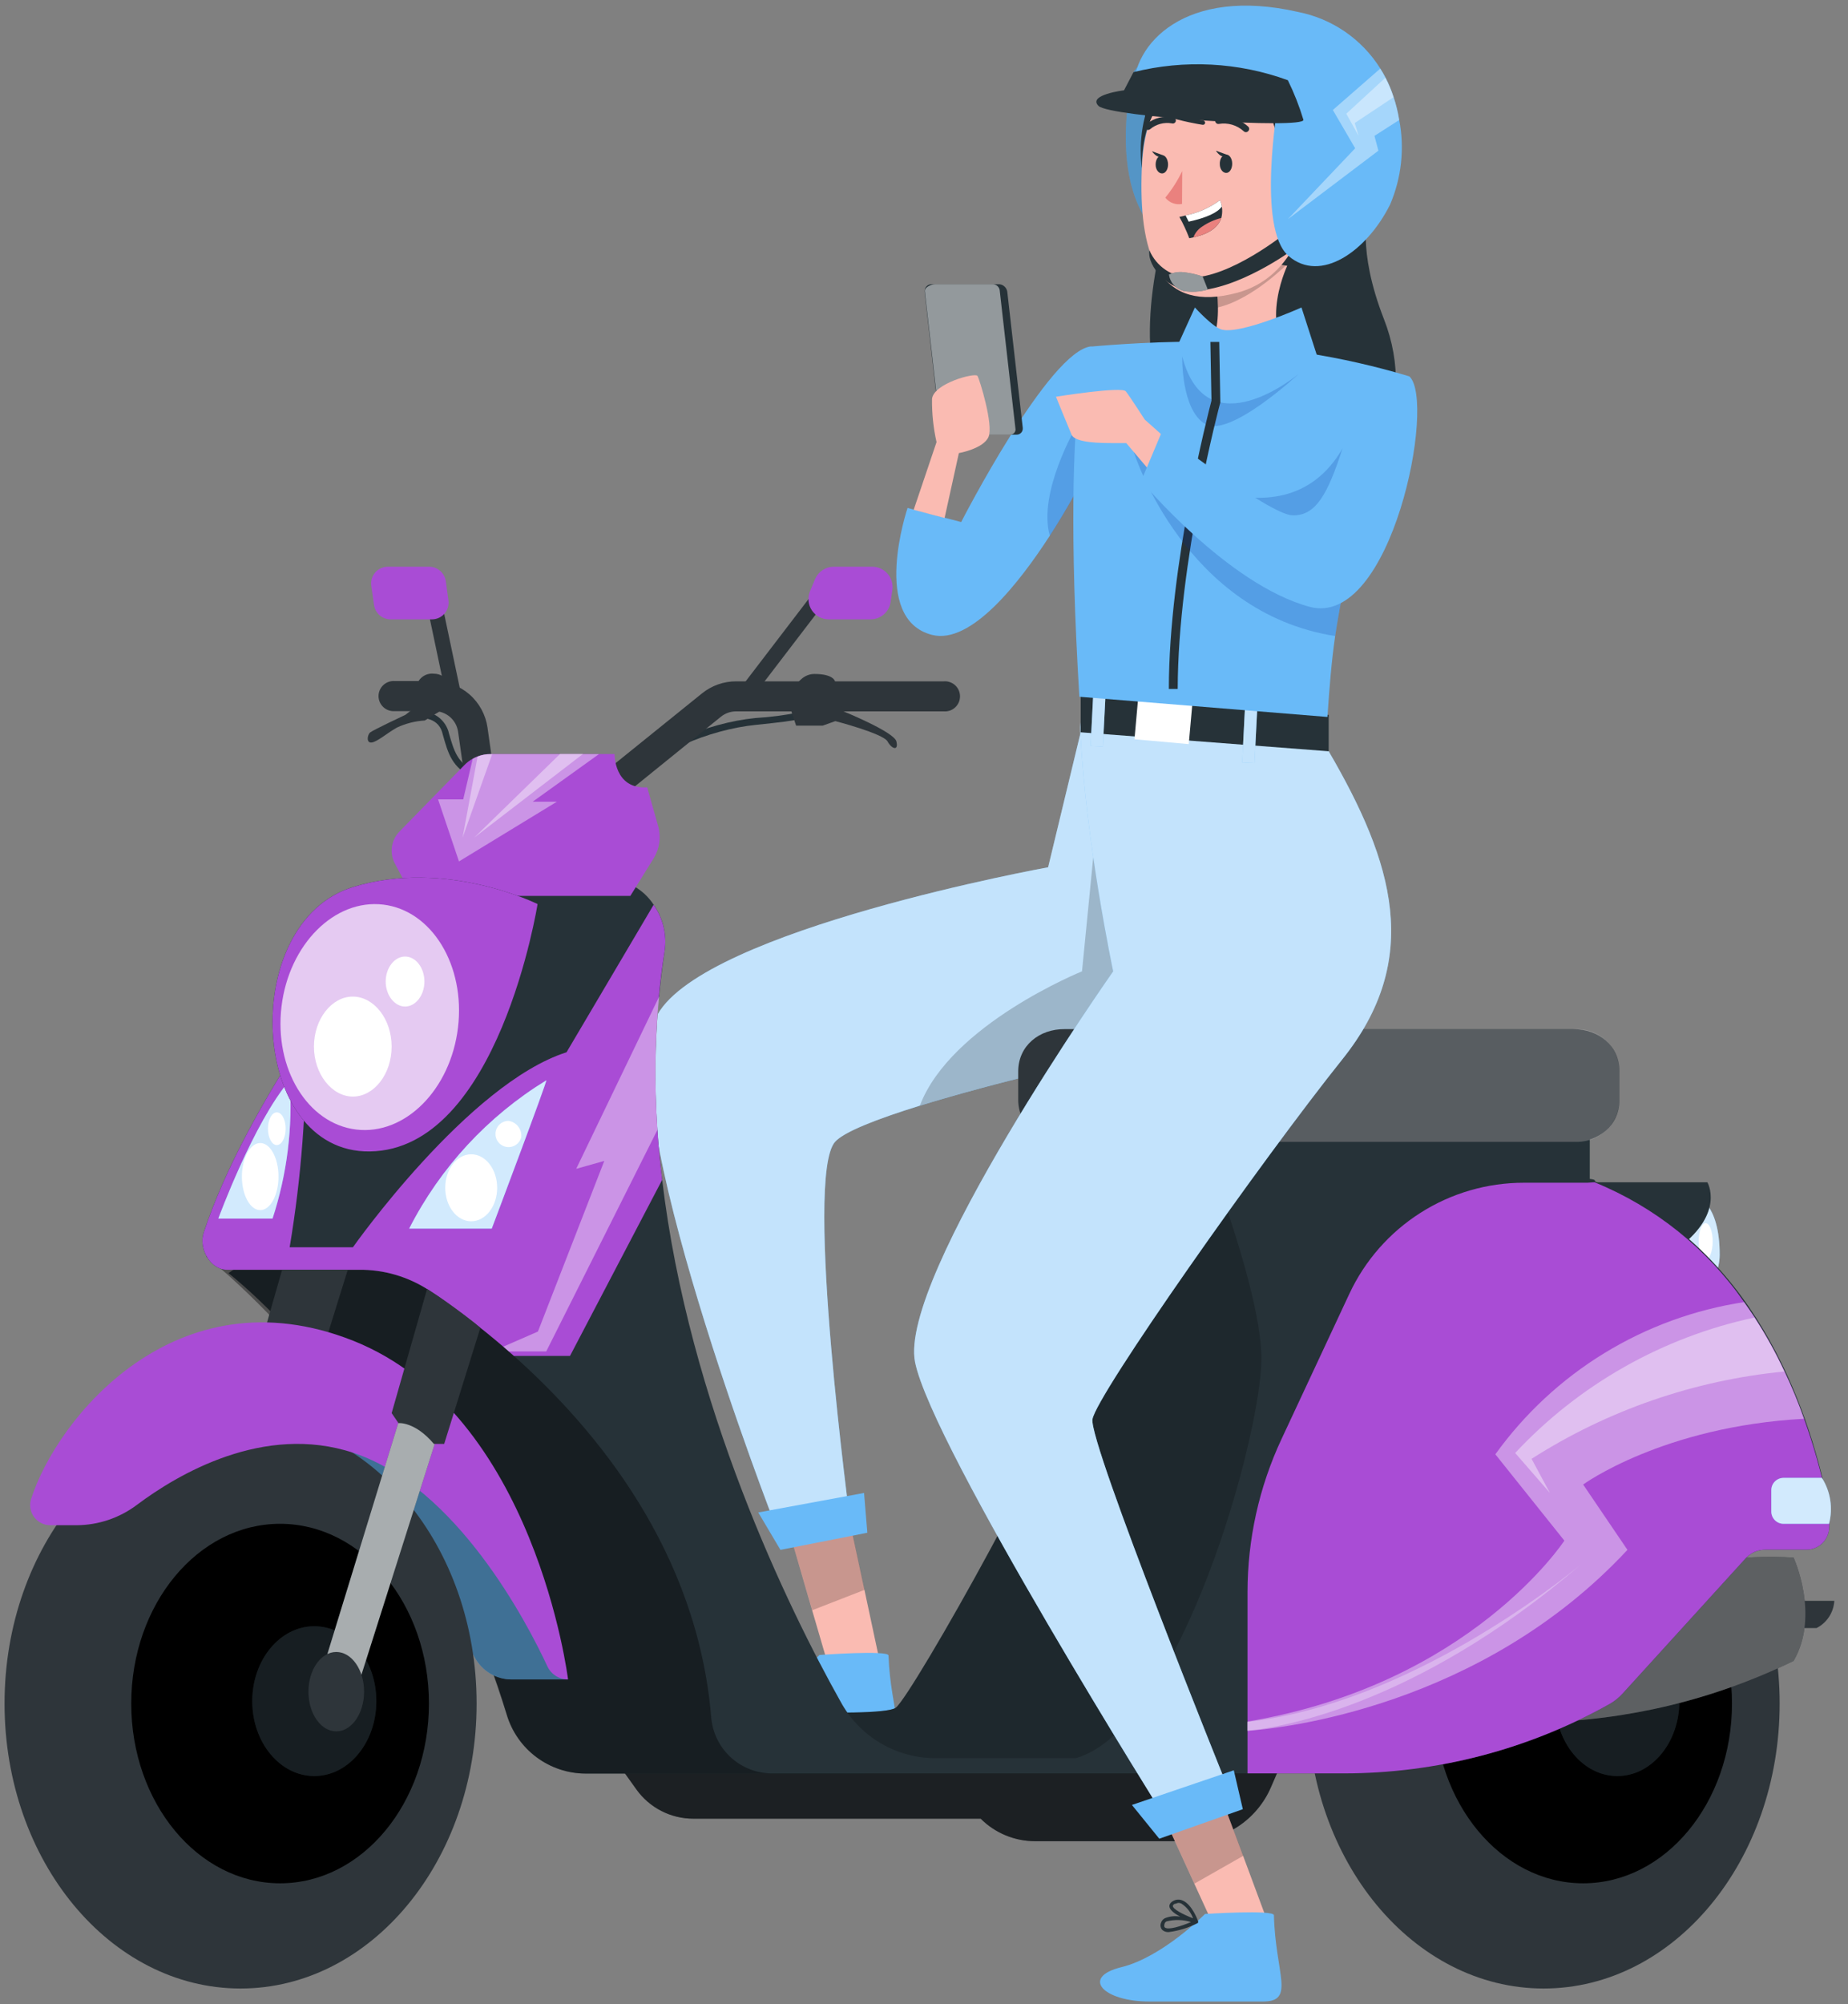 <svg width="119" height="129" viewBox="0 0 119 129" fill="none" xmlns="http://www.w3.org/2000/svg">
<rect x="0" y="0" width="119" height="129" fill="#808080" stroke="none"/>
<g id="Character">
<path id="Vector" d="M69.59 47.137L67.496 55.827C67.496 55.827 45.428 59.82 42.342 65.303C39.255 70.786 49.924 98.177 49.924 98.177H54.779C54.779 98.177 51.761 75.812 53.77 73.507C55.778 71.202 77.435 66.661 77.435 66.661L69.59 47.137Z" fill="#69BAF8"/>
<path id="Vector_2" opacity="0.6" d="M53.77 73.501C51.761 75.784 54.774 98.171 54.774 98.171H49.924C49.924 98.171 39.255 70.786 42.342 65.303C45.428 59.82 67.491 55.826 67.491 55.826L69.59 47.132L75.296 61.332L77.435 66.649C77.435 66.649 66.275 69 59.235 71.168C56.468 72.03 54.34 72.857 53.77 73.501Z" fill="white"/>
<path id="Vector_3" opacity="0.2" d="M77.434 66.65C77.434 66.65 66.275 69 59.234 71.168C61.22 65.936 69.675 62.525 69.675 62.525L70.405 55.108C72.181 57.067 73.815 59.151 75.295 61.343L77.434 66.65Z" fill="black"/>
<path id="Vector_4" d="M53.506 107.791L56.604 106.735L55.646 102.251L54.761 98.132L50.882 98.782L52.268 103.552L53.506 107.791Z" fill="#FABBB2"/>
<path id="Vector_5" d="M57.215 106.564C57.215 106.204 52.77 106.53 52.77 106.53C52.77 106.53 50.072 109.337 47.43 109.987C44.789 110.638 46.289 112.212 49.245 112.184L56.57 112.104C58.675 112.081 57.34 110.301 57.215 106.564Z" fill="#69BAF8"/>
<path id="Vector_6" d="M50.061 107.591C49.997 107.532 49.951 107.456 49.931 107.372C49.911 107.287 49.916 107.199 49.947 107.117C49.962 107.053 49.991 106.993 50.031 106.941C50.072 106.889 50.123 106.846 50.181 106.815C50.494 106.685 50.838 106.643 51.173 106.695C50.814 106.507 50.495 106.279 50.477 106.045C50.46 105.811 50.563 105.765 50.763 105.668C50.852 105.627 50.949 105.605 51.048 105.605C51.146 105.605 51.244 105.627 51.333 105.668C51.938 105.914 52.32 106.94 52.337 106.986C52.34 107.003 52.34 107.02 52.337 107.037C52.337 107.047 52.337 107.056 52.337 107.066V107.1L52.303 107.129C51.822 107.368 51.315 107.55 50.791 107.671C50.67 107.708 50.543 107.72 50.418 107.706C50.292 107.693 50.171 107.653 50.061 107.591ZM50.3 107.02C50.269 107.036 50.242 107.059 50.22 107.087C50.199 107.114 50.183 107.146 50.175 107.18C50.129 107.351 50.175 107.397 50.203 107.414C50.415 107.585 51.225 107.328 51.875 107.049C51.363 106.893 50.819 106.881 50.3 107.015V107.02ZM50.871 105.879C50.814 105.908 50.711 105.965 50.717 106.028C50.717 106.227 51.367 106.564 52.029 106.809C51.879 106.42 51.609 106.089 51.259 105.862C51.178 105.828 51.089 105.818 51.002 105.834C50.955 105.843 50.909 105.858 50.865 105.879H50.871Z" fill="#263238"/>
<path id="Vector_7" opacity="0.2" d="M52.303 103.649L55.675 102.336L54.779 98.177L50.888 98.805L52.303 103.649Z" fill="black"/>
<path id="Vector_8" d="M55.64 96.1L48.828 97.356L50.255 99.763L55.851 98.662L55.64 96.1Z" fill="#69BAF8"/>
<path id="Vector_9" d="M84.196 109.616L81.834 115.059C81.387 116.087 80.649 116.962 79.712 117.576C78.774 118.19 77.677 118.517 76.556 118.517H66.652C66.001 118.517 65.357 118.389 64.756 118.14C64.155 117.892 63.609 117.527 63.149 117.067H44.647C43.931 117.068 43.225 116.898 42.588 116.571C41.951 116.245 41.401 115.772 40.984 115.19L38.536 111.767L84.196 109.616Z" fill="#2E353A"/>
<path id="Vector_10" opacity="0.4" d="M84.196 109.616L81.834 115.059C81.387 116.087 80.649 116.962 79.712 117.576C78.774 118.19 77.677 118.517 76.556 118.517H66.652C66.001 118.517 65.357 118.389 64.756 118.14C64.155 117.892 63.609 117.527 63.149 117.067H44.647C43.931 117.068 43.225 116.898 42.588 116.571C41.951 116.245 41.401 115.772 40.984 115.19L38.536 111.767L84.196 109.616Z" fill="black"/>
<path id="Vector_11" d="M40.995 50.298C40.962 50.297 40.929 50.289 40.9 50.273C40.871 50.257 40.846 50.235 40.828 50.207C40.809 50.18 40.798 50.148 40.794 50.115C40.791 50.083 40.795 50.049 40.807 50.018C41.56 48.158 45.548 46.521 48.646 46.219C49.622 46.162 50.593 46.034 51.55 45.837C51.575 45.822 51.604 45.815 51.633 45.815C51.662 45.815 51.69 45.822 51.715 45.837C51.741 45.844 51.765 45.856 51.786 45.873C51.807 45.889 51.824 45.91 51.837 45.933C51.85 45.956 51.858 45.982 51.86 46.009C51.863 46.035 51.86 46.062 51.852 46.087C51.812 46.23 51.778 46.344 48.686 46.658C45.708 46.949 41.84 48.529 41.183 50.207C41.163 50.237 41.135 50.262 41.102 50.278C41.069 50.294 41.032 50.301 40.995 50.298Z" fill="#263238"/>
<path id="Vector_12" d="M30.537 50.053H30.451C29.11 49.402 28.865 48.529 28.523 47.32L28.477 47.149C28.169 46.065 26.908 46.213 26.857 46.224C26.803 46.231 26.749 46.216 26.706 46.183C26.663 46.15 26.636 46.101 26.628 46.047C26.625 46.021 26.627 45.995 26.634 45.969C26.642 45.944 26.654 45.92 26.67 45.899C26.687 45.879 26.707 45.861 26.73 45.849C26.753 45.836 26.779 45.828 26.805 45.825C27.237 45.745 27.684 45.824 28.063 46.047C28.441 46.27 28.726 46.623 28.865 47.04L28.91 47.206C29.236 48.347 29.453 49.117 30.622 49.688C30.67 49.711 30.707 49.752 30.725 49.802C30.743 49.852 30.741 49.907 30.719 49.956C30.7 49.987 30.674 50.013 30.641 50.03C30.609 50.047 30.573 50.055 30.537 50.053Z" fill="#263238"/>
<path id="Vector_13" d="M116.978 104.795H115.837V103.044H118.119C118.098 103.41 117.982 103.764 117.782 104.072C117.582 104.379 117.305 104.628 116.978 104.795Z" fill="#2E353A"/>
<path id="Vector_14" d="M99.4 127.999C107.794 127.999 114.599 119.787 114.599 109.656C114.599 99.526 107.794 91.314 99.4 91.314C91.006 91.314 84.201 99.526 84.201 109.656C84.201 119.787 91.006 127.999 99.4 127.999Z" fill="#2E353A"/>
<path id="Vector_15" d="M101.944 121.227C107.238 121.227 111.529 116.046 111.529 109.656C111.529 103.266 107.238 98.086 101.944 98.086C96.651 98.086 92.359 103.266 92.359 109.656C92.359 116.046 96.651 121.227 101.944 121.227Z" fill="black"/>
<path id="Vector_16" d="M104.147 114.323C106.353 114.323 108.141 112.165 108.141 109.502C108.141 106.84 106.353 104.681 104.147 104.681C101.941 104.681 100.153 106.84 100.153 109.502C100.153 112.165 101.941 114.323 104.147 114.323Z" fill="#263238"/>
<path id="Vector_17" opacity="0.4" d="M104.147 114.323C106.353 114.323 108.141 112.165 108.141 109.502C108.141 106.84 106.353 104.681 104.147 104.681C101.941 104.681 100.153 106.84 100.153 109.502C100.153 112.165 101.941 114.323 104.147 114.323Z" fill="black"/>
<path id="Vector_18" d="M115.495 100.26C115.495 100.26 117.207 103.979 115.495 106.912C110.367 109.411 104.756 110.76 99.052 110.866C90.084 110.866 101.757 99.392 115.495 100.26Z" fill="#2E353A"/>
<path id="Vector_19" opacity="0.6" d="M115.495 100.26C115.495 100.26 117.207 103.979 115.495 106.912C110.367 109.411 104.756 110.76 99.052 110.866C90.084 110.866 101.757 99.392 115.495 100.26Z" fill="#7D7D7D"/>
<path id="Vector_20" d="M109.271 77.01C109.271 77.01 110.737 77.461 110.737 80.764C110.737 82.767 108.706 84.792 108.706 84.792C108.706 84.792 105.431 76.896 109.271 77.01Z" fill="#69BAF8"/>
<path id="Vector_21" opacity="0.7" d="M109.271 77.01C109.271 77.01 110.737 77.461 110.737 80.764C110.737 82.767 108.706 84.792 108.706 84.792C108.706 84.792 105.431 76.896 109.271 77.01Z" fill="white"/>
<path id="Vector_22" d="M102.681 76.103H109.944C109.944 76.103 111.085 78.032 108.141 80.285C105.197 82.539 102.681 76.103 102.681 76.103Z" fill="#263238"/>
<path id="Vector_23" d="M109.835 81.073C110.084 81.073 110.286 80.549 110.286 79.903C110.286 79.257 110.084 78.733 109.835 78.733C109.587 78.733 109.385 79.257 109.385 79.903C109.385 80.549 109.587 81.073 109.835 81.073Z" fill="white"/>
<path id="Vector_24" d="M69.128 88.05C69.128 90.657 58.727 109.16 57.683 109.924C56.639 110.689 43.077 109.833 43.077 109.833L44.087 113.678H81.371L96.85 83.617L86.615 68.84L67.952 69.359C67.952 69.359 69.128 85.448 69.128 88.05Z" fill="#263238"/>
<path id="Vector_25" opacity="0.2" d="M69.128 88.05C69.128 90.657 58.727 109.16 57.683 109.924C56.639 110.689 43.077 109.833 43.077 109.833L44.087 113.678H81.371L96.85 83.617L86.615 68.84L67.952 69.359C67.952 69.359 69.128 85.448 69.128 88.05Z" fill="black"/>
<path id="Vector_26" d="M14.71 81.951C14.71 81.951 26.834 91.245 32.636 110.369C32.962 111.463 33.631 112.422 34.545 113.105C35.458 113.788 36.567 114.16 37.708 114.163H55.64L34.821 80.302L23.844 75.738L14.71 81.951Z" fill="#263238"/>
<path id="Vector_27" opacity="0.4" d="M13.273 80.879C13.273 80.879 26.68 91.148 32.631 110.392C32.96 111.48 33.63 112.434 34.542 113.113C35.454 113.791 36.56 114.16 37.697 114.163H55.64L34.822 80.302L23.844 75.738L13.273 80.879Z" fill="black"/>
<path id="Vector_28" d="M117.777 98.462C117.734 98.82 117.561 99.15 117.291 99.388C117.02 99.626 116.671 99.756 116.31 99.752H113.675C113.433 99.751 113.195 99.802 112.975 99.9C112.754 99.999 112.557 100.143 112.397 100.322L104.483 109.017C104.245 109.279 103.968 109.502 103.662 109.679C98.423 112.615 92.517 114.155 86.511 114.152H49.666C48.688 114.141 47.748 113.764 47.032 113.096C46.317 112.428 45.877 111.516 45.798 110.541C44.903 99.889 38.473 92.078 33.093 87.28C31.367 85.749 29.539 84.339 27.621 83.058C26.276 82.177 24.699 81.716 23.091 81.734H14.613C13.54 81.734 12.782 80.371 13.113 79.355C14.51 75.111 17.106 70.552 19.685 66.632C22.001 63.136 24.515 59.776 27.216 56.568H39.077C39.677 56.579 40.265 56.737 40.791 57.027C41.316 57.318 41.762 57.732 42.09 58.234C42.697 59.1 42.95 60.166 42.797 61.212C42.071 66.087 42.017 71.037 42.638 75.926C44.349 90.395 50.773 103.552 54.134 109.542C54.717 110.616 55.574 111.516 56.616 112.154C57.659 112.791 58.851 113.141 60.073 113.171H69.281C76.019 111.237 81.228 92.375 81.228 87.445C81.228 82.236 75.928 69.611 75.928 69.611H102.372V75.886C102.857 75.943 102.618 76.006 102.772 76.08C112.887 80.143 116.419 90.515 117.674 96.557C117.807 97.183 117.841 97.826 117.777 98.462Z" fill="#263238"/>
<path id="Vector_29" d="M33.635 52.637H37.013C37.904 52.636 38.767 52.33 39.46 51.77L46.426 46.133C46.701 45.912 47.043 45.791 47.396 45.791H60.775C60.908 45.801 61.042 45.784 61.169 45.74C61.295 45.696 61.41 45.626 61.508 45.535C61.606 45.445 61.685 45.334 61.738 45.212C61.792 45.09 61.819 44.957 61.819 44.824C61.819 44.69 61.792 44.558 61.738 44.435C61.685 44.313 61.606 44.203 61.508 44.112C61.41 44.021 61.295 43.952 61.169 43.908C61.042 43.864 60.908 43.846 60.775 43.857H47.396C46.599 43.858 45.825 44.131 45.205 44.633L38.239 50.252C37.892 50.533 37.459 50.686 37.013 50.686H33.635C33.165 50.683 32.712 50.512 32.358 50.205C32.003 49.897 31.77 49.473 31.701 49.009L31.393 46.835C31.274 46.009 30.864 45.253 30.236 44.703C29.608 44.154 28.804 43.847 27.97 43.84H25.419C25.286 43.829 25.152 43.847 25.026 43.891C24.9 43.935 24.784 44.004 24.686 44.095C24.588 44.186 24.51 44.296 24.456 44.418C24.403 44.541 24.375 44.673 24.375 44.807C24.375 44.94 24.403 45.072 24.456 45.195C24.51 45.317 24.588 45.428 24.686 45.518C24.784 45.609 24.9 45.679 25.026 45.723C25.152 45.767 25.286 45.784 25.419 45.774H27.97C28.341 45.775 28.7 45.91 28.981 46.154C29.262 46.398 29.445 46.735 29.498 47.103L29.807 49.277C29.939 50.202 30.397 51.049 31.099 51.665C31.801 52.281 32.701 52.626 33.635 52.637Z" fill="#2E353A"/>
<path id="Vector_30" d="M42.102 55.233L40.59 57.669H26.532L25.431 55.593C25.252 55.261 25.185 54.881 25.238 54.508C25.292 54.136 25.463 53.79 25.727 53.522L29.904 49.248C30.061 49.086 30.242 48.947 30.44 48.837C30.541 48.78 30.645 48.73 30.754 48.689C31.019 48.586 31.302 48.534 31.587 48.535H39.574C39.574 48.535 39.534 50.817 41.674 50.68L42.375 53.156C42.477 53.503 42.504 53.866 42.457 54.224C42.41 54.581 42.289 54.925 42.102 55.233Z" fill="#A94CD5"/>
<path id="Vector_31" opacity="0.4" d="M34.302 51.605H35.86L29.555 55.45L28.209 51.456H29.829L30.44 48.843C30.54 48.786 30.645 48.736 30.754 48.695C31.019 48.592 31.302 48.54 31.587 48.541H38.57L34.302 51.605Z" fill="white"/>
<path id="Vector_32" opacity="0.4" d="M37.543 48.529L30.537 53.915L36.066 48.529H37.543Z" fill="white"/>
<path id="Vector_33" opacity="0.4" d="M31.695 48.541L29.784 53.927L30.754 48.695C31.02 48.592 31.302 48.54 31.587 48.541H31.695Z" fill="white"/>
<path id="Vector_34" d="M65.567 68.966V70.791C65.567 72.44 66.919 73.513 68.568 73.513H101.3C102.96 73.513 104.284 72.44 104.284 70.791V68.966C104.284 67.317 102.96 66.244 101.3 66.244H68.568C66.919 66.227 65.567 67.317 65.567 68.966Z" fill="#2E353A"/>
<path id="Vector_35" opacity="0.2" d="M101.563 66.244H78.935C77.432 66.244 76.214 67.463 76.214 68.966V70.78C76.214 72.283 77.432 73.502 78.935 73.502H101.563C103.066 73.502 104.284 72.283 104.284 70.78V68.966C104.284 67.463 103.066 66.244 101.563 66.244Z" fill="white"/>
<path id="Vector_36" d="M117.777 98.462C117.735 98.82 117.562 99.15 117.291 99.388C117.02 99.626 116.671 99.756 116.311 99.752H113.675C113.434 99.751 113.195 99.802 112.975 99.9C112.755 99.999 112.558 100.143 112.397 100.322L104.484 109.017C104.246 109.279 103.968 109.502 103.662 109.679C98.423 112.615 92.517 114.155 86.512 114.152H80.333V102.49C80.332 99.081 81.08 95.714 82.524 92.626L86.888 83.286C87.887 81.147 89.474 79.338 91.465 78.071C93.456 76.803 95.768 76.131 98.128 76.132H102.213L102.681 76.103C106.567 77.685 109.91 80.361 112.306 83.805C112.545 84.136 112.773 84.473 112.996 84.809C113.717 85.921 114.36 87.082 114.919 88.284C115.387 89.272 115.804 90.283 116.168 91.314C116.787 93.031 117.283 94.791 117.652 96.58C117.79 97.197 117.832 97.832 117.777 98.462Z" fill="#A94CD5"/>
<path id="Vector_37" d="M53.007 37.331L47.763 44.188L48.533 44.777L53.777 37.92L53.007 37.331Z" fill="#2E353A"/>
<path id="Vector_38" d="M56.16 36.48H53.69C53.433 36.48 53.183 36.555 52.969 36.696C52.755 36.837 52.587 37.038 52.486 37.273L52.166 38.043C52.08 38.242 52.045 38.46 52.064 38.676C52.082 38.892 52.155 39.1 52.274 39.281C52.394 39.463 52.557 39.611 52.748 39.714C52.939 39.816 53.153 39.87 53.37 39.869H56.057C56.375 39.868 56.682 39.752 56.92 39.542C57.158 39.333 57.312 39.043 57.352 38.728L57.466 37.957C57.49 37.772 57.474 37.584 57.419 37.406C57.364 37.227 57.271 37.063 57.148 36.923C57.024 36.783 56.872 36.671 56.702 36.595C56.531 36.518 56.347 36.479 56.16 36.48Z" fill="#A94CD5"/>
<path id="Vector_39" d="M28.369 38.405L27.42 38.605L28.711 44.735L29.66 44.535L28.369 38.405Z" fill="#2E353A"/>
<path id="Vector_40" d="M24.997 36.48H27.633C27.894 36.48 28.146 36.574 28.343 36.745C28.54 36.916 28.669 37.152 28.706 37.41L28.877 38.636C28.899 38.789 28.888 38.945 28.844 39.094C28.801 39.242 28.726 39.379 28.625 39.496C28.524 39.613 28.399 39.707 28.258 39.771C28.117 39.835 27.965 39.869 27.81 39.869H25.151C24.891 39.868 24.64 39.774 24.444 39.603C24.248 39.432 24.12 39.196 24.084 38.939L23.908 37.712C23.885 37.557 23.897 37.399 23.942 37.249C23.986 37.099 24.063 36.961 24.167 36.843C24.271 36.726 24.399 36.633 24.542 36.57C24.685 36.507 24.841 36.477 24.997 36.48Z" fill="#A94CD5"/>
<path id="Vector_41" d="M42.432 64.116C42.169 66.979 42.137 69.858 42.335 72.726C42.407 73.81 42.508 74.884 42.638 75.949L36.704 87.28H33.093L32.745 86.978L32.391 86.669C30.877 85.373 29.288 84.167 27.633 83.058C26.287 82.177 24.71 81.716 23.102 81.734H14.613C13.54 81.734 12.782 80.371 13.113 79.355C14.51 75.111 17.106 70.552 19.685 66.632C19.754 71.205 19.408 75.775 18.652 80.285H22.726C22.726 80.285 30.143 69.753 36.481 67.734L42.09 58.24C42.697 59.106 42.95 60.171 42.797 61.218C42.643 62.176 42.523 63.146 42.432 64.116Z" fill="#A94CD5"/>
<path id="Vector_42" d="M18.652 69.542C18.862 72.55 18.488 75.57 17.551 78.437H14.06C14.06 78.437 16.325 72.264 18.652 69.542Z" fill="#69BAF8"/>
<path id="Vector_43" opacity="0.7" d="M18.652 69.542C18.862 72.55 18.488 75.57 17.551 78.437H14.06C14.06 78.437 16.325 72.264 18.652 69.542Z" fill="white"/>
<path id="Vector_44" d="M35.176 69.542C35.29 69.474 31.667 79.081 31.667 79.081H26.35C28.357 75.149 31.411 71.848 35.176 69.542Z" fill="#69BAF8"/>
<path id="Vector_45" opacity="0.7" d="M35.176 69.542C35.29 69.474 31.667 79.081 31.667 79.081H26.35C28.357 75.149 31.411 71.848 35.176 69.542Z" fill="white"/>
<path id="Vector_46" d="M30.343 78.614C31.266 78.614 32.014 77.648 32.014 76.457C32.014 75.266 31.266 74.3 30.343 74.3C29.419 74.3 28.671 75.266 28.671 76.457C28.671 77.648 29.419 78.614 30.343 78.614Z" fill="white"/>
<path id="Vector_47" d="M17.933 75.738C17.933 76.925 17.409 77.895 16.758 77.895C16.108 77.895 15.577 76.925 15.577 75.738C15.577 74.551 16.108 73.576 16.758 73.576C17.409 73.576 17.933 74.546 17.933 75.738Z" fill="white"/>
<path id="Vector_48" d="M33.566 73.205C33.527 73.358 33.445 73.496 33.331 73.605C33.217 73.714 33.075 73.789 32.92 73.821C32.766 73.853 32.605 73.841 32.457 73.786C32.309 73.732 32.179 73.637 32.082 73.512C31.985 73.388 31.925 73.239 31.909 73.082C31.892 72.925 31.92 72.767 31.989 72.625C32.058 72.483 32.166 72.363 32.299 72.279C32.432 72.195 32.587 72.15 32.745 72.149C32.992 72.185 33.215 72.315 33.368 72.511C33.521 72.708 33.592 72.957 33.566 73.205Z" fill="white"/>
<path id="Vector_49" d="M18.396 72.651C18.396 73.222 18.145 73.707 17.825 73.707C17.506 73.707 17.255 73.239 17.255 72.651C17.255 72.064 17.506 71.602 17.825 71.602C18.145 71.602 18.396 72.07 18.396 72.651Z" fill="white"/>
<path id="Vector_50" opacity="0.4" d="M42.336 72.726L35.175 86.989H32.768L32.414 86.681L34.639 85.711L38.912 74.728L37.104 75.236L42.455 64.128C42.185 66.986 42.145 69.861 42.336 72.726Z" fill="white"/>
<path id="Vector_51" d="M34.616 58.194C34.616 58.194 32.106 74.009 23.81 74.118C16.034 74.215 15.309 59.381 22.726 57.099C28.723 55.25 34.616 58.194 34.616 58.194Z" fill="#263238"/>
<path id="Vector_52" d="M34.616 58.194C34.616 58.194 32.106 74.009 23.81 74.118C16.034 74.215 15.309 59.381 22.726 57.099C28.723 55.25 34.616 58.194 34.616 58.194Z" fill="#A94CD5"/>
<path id="Vector_53" opacity="0.7" d="M29.491 66.152C29.972 62.154 27.818 58.607 24.68 58.229C21.542 57.852 18.609 60.787 18.128 64.785C17.647 68.783 19.8 72.33 22.938 72.708C26.076 73.085 29.01 70.15 29.491 66.152Z" fill="white"/>
<path id="Vector_54" d="M25.219 67.368C25.219 69.143 24.078 70.586 22.726 70.586C21.374 70.586 20.216 69.137 20.216 67.368C20.216 65.6 21.357 64.15 22.715 64.15C24.073 64.15 25.219 65.588 25.219 67.368Z" fill="white"/>
<path id="Vector_55" d="M27.33 63.181C27.33 64.071 26.76 64.79 26.086 64.79C25.413 64.79 24.837 64.071 24.837 63.181C24.837 62.291 25.407 61.572 26.086 61.572C26.765 61.572 27.33 62.291 27.33 63.181Z" fill="white"/>
<path id="Vector_56" d="M117.32 95.13H114.85C114.641 95.13 114.441 95.213 114.293 95.361C114.145 95.509 114.062 95.709 114.062 95.918V97.298C114.062 97.507 114.145 97.707 114.293 97.855C114.441 98.003 114.641 98.086 114.85 98.086H117.777C117.908 97.588 117.935 97.069 117.856 96.561C117.778 96.052 117.595 95.565 117.32 95.13Z" fill="#69BAF8"/>
<path id="Vector_57" opacity="0.7" d="M117.32 95.13H114.85C114.641 95.13 114.441 95.213 114.293 95.361C114.145 95.509 114.062 95.709 114.062 95.918V97.298C114.062 97.507 114.145 97.707 114.293 97.855C114.441 98.003 114.641 98.086 114.85 98.086H117.777C117.908 97.588 117.935 97.069 117.856 96.561C117.778 96.052 117.595 95.565 117.32 95.13Z" fill="white"/>
<path id="Vector_58" opacity="0.4" d="M101.945 95.558L104.798 99.763C95.361 109.907 82.456 111.259 80.339 111.413V110.814C94.705 108.407 100.735 99.17 100.735 99.17L96.291 93.613C98.174 90.996 100.56 88.782 103.31 87.1C106.06 85.417 109.119 84.301 112.306 83.817C112.545 84.148 112.774 84.484 112.996 84.821C113.718 85.933 114.36 87.094 114.919 88.296C115.388 89.283 115.805 90.294 116.168 91.325C107.057 91.821 101.945 95.558 101.945 95.558Z" fill="white"/>
<path id="Vector_59" opacity="0.4" d="M98.624 93.904L99.805 96.1L97.568 93.527C101.691 89.114 107.067 86.072 112.973 84.81C113.694 85.921 114.337 87.082 114.895 88.284C109.104 88.845 103.527 90.771 98.624 93.904Z" fill="white"/>
<path id="Vector_60" opacity="0.3" d="M101.802 100.699C90.99 109.993 82.044 111.248 80.315 111.408V110.837C90.653 109.685 100.604 101.703 101.802 100.699Z" fill="white"/>
<path id="Vector_61" d="M53.768 43.857C53.768 43.857 53.688 43.383 52.445 43.383C51.201 43.383 50.762 45.186 50.762 45.186L51.264 46.709H52.975L53.791 46.418C53.791 46.418 56.872 47.217 57.152 47.725C57.431 48.233 57.876 48.347 57.722 47.725C57.568 47.103 54.259 45.768 54.259 45.768L53.768 43.857Z" fill="#2E353A"/>
<path id="Vector_62" d="M28.911 43.977C28.824 43.793 28.687 43.638 28.515 43.53C28.343 43.422 28.144 43.365 27.941 43.366C27.802 43.349 27.661 43.362 27.527 43.402C27.392 43.442 27.268 43.51 27.161 43.6C27.054 43.691 26.966 43.802 26.904 43.928C26.842 44.053 26.807 44.19 26.8 44.33C26.768 44.71 26.768 45.092 26.8 45.471L26.115 46.008C26.115 46.008 24.016 46.995 23.833 47.149C23.651 47.303 23.571 47.85 23.942 47.793C24.312 47.736 24.877 47.223 25.556 46.835C26.121 46.57 26.731 46.415 27.353 46.379L28.626 45.597L28.911 43.977Z" fill="#2E353A"/>
<path id="Vector_63" d="M18.904 82.014L10.528 109.291L12.656 110.603L21.066 84.131L18.904 82.014Z" fill="#263238"/>
<path id="Vector_64" opacity="0.6" d="M18.904 82.014L10.528 109.291L12.656 110.603L21.066 84.131L18.904 82.014Z" fill="white"/>
<path id="Vector_65" d="M22.395 81.734L18.904 92.945H18.242C17.015 91.49 15.96 91.605 15.96 91.605L15.521 90.96L18.168 81.734H22.395Z" fill="#2E353A"/>
<path id="Vector_66" d="M13.746 108.892C13.746 110.301 12.942 111.448 11.955 111.448C10.967 111.448 10.163 110.307 10.163 108.892C10.163 107.477 10.967 106.336 11.955 106.336C12.942 106.336 13.746 107.477 13.746 108.892Z" fill="#2E353A"/>
<path id="Vector_67" d="M36.556 108.104H32.95C32.462 108.105 31.983 107.974 31.563 107.724C31.144 107.473 30.801 107.114 30.571 106.684C28.688 103.152 23.205 94.098 15.492 91.85C5.861 89.066 20.729 87.394 26.086 91.239C31.444 95.085 36.556 108.104 36.556 108.104Z" fill="#69BAF8"/>
<path id="Vector_68" opacity="0.4" d="M36.556 108.104H32.95C32.462 108.105 31.983 107.974 31.563 107.724C31.144 107.473 30.801 107.114 30.571 106.684C28.688 103.152 23.205 94.098 15.492 91.85C5.861 89.066 20.729 87.394 26.086 91.239C31.444 95.085 36.556 108.104 36.556 108.104Z" fill="black"/>
<path id="Vector_69" d="M15.492 127.999C23.886 127.999 30.691 119.787 30.691 109.656C30.691 99.526 23.886 91.314 15.492 91.314C7.098 91.314 0.293 99.526 0.293 109.656C0.293 119.787 7.098 127.999 15.492 127.999Z" fill="#2E353A"/>
<path id="Vector_70" d="M18.036 121.227C23.33 121.227 27.621 116.046 27.621 109.656C27.621 103.266 23.33 98.086 18.036 98.086C12.742 98.086 8.451 103.266 8.451 109.656C8.451 116.046 12.742 121.227 18.036 121.227Z" fill="black"/>
<path id="Vector_71" d="M20.239 114.323C22.445 114.323 24.233 112.165 24.233 109.502C24.233 106.84 22.445 104.681 20.239 104.681C18.033 104.681 16.245 106.84 16.245 109.502C16.245 112.165 18.033 114.323 20.239 114.323Z" fill="#263238"/>
<path id="Vector_72" opacity="0.4" d="M20.239 114.323C22.445 114.323 24.233 112.165 24.233 109.502C24.233 106.84 22.445 104.681 20.239 104.681C18.033 104.681 16.245 106.84 16.245 109.502C16.245 112.165 18.033 114.323 20.239 114.323Z" fill="black"/>
<path id="Vector_73" d="M3.214 98.177H4.926C6.328 98.172 7.691 97.713 8.811 96.871C11.435 94.902 16.987 91.61 22.749 93.516C29.424 95.73 33.954 104.481 35.244 107.254C35.362 107.509 35.55 107.724 35.787 107.875C36.023 108.026 36.298 108.105 36.579 108.104C36.579 108.104 34.479 90.988 22.749 86.304C11.338 81.786 3.665 91.291 2.005 96.483C1.942 96.675 1.926 96.88 1.957 97.08C1.987 97.28 2.065 97.47 2.182 97.635C2.3 97.799 2.455 97.934 2.634 98.028C2.813 98.123 3.012 98.174 3.214 98.177Z" fill="#A94CD5"/>
<path id="Vector_74" d="M30.485 85.1L27.992 92.945L22.384 110.603L20.216 109.285L25.647 91.599L28.158 83.423C28.848 83.914 29.618 84.45 30.485 85.1Z" fill="#263238"/>
<path id="Vector_75" opacity="0.6" d="M30.485 85.1L27.992 92.945L22.384 110.603L20.216 109.285L25.647 91.599L28.158 83.423C28.848 83.914 29.618 84.45 30.485 85.1Z" fill="white"/>
<path id="Vector_76" d="M30.931 85.471L28.603 92.945H27.941C26.715 91.49 25.659 91.605 25.659 91.605L25.22 90.96L27.502 82.972C27.541 82.993 27.579 83.016 27.616 83.041L28.186 83.412C28.865 83.874 29.636 84.433 30.469 85.083L30.931 85.471Z" fill="#2E353A"/>
<path id="Vector_77" d="M23.445 108.892C23.445 110.301 22.641 111.448 21.654 111.448C20.667 111.448 19.862 110.307 19.862 108.892C19.862 107.477 20.667 106.336 21.654 106.336C22.641 106.336 23.445 107.477 23.445 108.892Z" fill="#2E353A"/>
<path id="Vector_78" d="M70.275 22.296L69.801 28.424L69.59 31.094C69.59 31.094 68.803 32.623 67.605 34.477C65.619 37.547 62.51 41.506 60.016 40.867C56.023 39.846 58.442 32.697 58.442 32.697L61.894 33.604C61.894 33.604 67.57 22.53 70.275 22.296Z" fill="#69BAF8"/>
<path id="Vector_79" opacity="0.2" d="M69.801 28.441L69.59 31.111C69.59 31.111 68.802 32.64 67.604 34.494C66.805 31.71 69.316 27.437 69.316 27.437C69.544 27.735 69.709 28.077 69.801 28.441Z" fill="#00309B"/>
<path id="Vector_80" d="M88.109 13.653C88.109 13.653 87.339 15.992 89.119 20.545C91.35 26.25 88.668 32.526 81.702 32.258C74.736 31.99 74.485 27.442 74.091 22.627C73.698 17.812 75.831 10.212 77.948 10.184C80.065 10.155 88.109 13.653 88.109 13.653Z" fill="#263238"/>
<path id="Vector_81" d="M85.559 48.358C89.746 55.535 91.612 61.731 86.437 68.19C81.263 74.648 70.582 89.813 70.348 91.359C70.114 92.905 78.98 114.865 78.98 114.865L75.175 117.267C75.175 117.267 60.033 93.151 58.926 87.691C57.819 82.231 71.683 62.525 71.683 62.525C71.683 62.525 69.892 54.058 69.572 47.12C69.253 40.182 85.559 48.358 85.559 48.358Z" fill="#69BAF8"/>
<path id="Vector_82" opacity="0.6" d="M85.559 48.358C89.746 55.535 91.612 61.731 86.437 68.19C81.263 74.648 70.582 89.813 70.348 91.359C70.114 92.905 78.98 114.865 78.98 114.865L75.175 117.267C75.175 117.267 60.033 93.151 58.926 87.691C57.819 82.231 71.683 62.525 71.683 62.525C71.683 62.525 69.892 54.058 69.572 47.12C69.253 40.182 85.559 48.358 85.559 48.358Z" fill="white"/>
<path id="Vector_83" d="M78.707 125.175L81.617 123.68L80.019 119.378L78.547 115.436L74.799 116.645L76.864 121.158L78.707 125.175Z" fill="#FABBB2"/>
<path id="Vector_84" d="M82.033 123.28C82.033 122.915 77.595 123.201 77.595 123.201C77.595 123.201 74.862 125.973 72.215 126.624C69.567 127.274 71.045 128.837 74.006 128.837H81.332C83.437 128.837 82.125 127.04 82.033 123.28Z" fill="#69BAF8"/>
<path id="Vector_85" d="M74.868 124.25C74.804 124.193 74.76 124.117 74.74 124.033C74.721 123.95 74.728 123.862 74.759 123.783C74.776 123.718 74.806 123.659 74.848 123.607C74.889 123.555 74.94 123.512 74.999 123.48C75.312 123.349 75.657 123.311 75.992 123.372C75.632 123.178 75.318 122.944 75.301 122.71C75.301 122.562 75.392 122.436 75.592 122.339C75.682 122.298 75.779 122.276 75.877 122.276C75.976 122.276 76.073 122.298 76.163 122.339C76.762 122.59 77.138 123.623 77.15 123.668C77.161 123.698 77.161 123.73 77.15 123.76L77.11 123.794C76.534 124.088 75.913 124.281 75.273 124.365C75.128 124.379 74.983 124.339 74.868 124.25ZM75.113 123.68C75.082 123.696 75.055 123.719 75.033 123.746C75.011 123.774 74.996 123.806 74.987 123.84C74.942 124.011 74.987 124.056 75.016 124.074C75.227 124.245 76.037 123.999 76.693 123.72C76.18 123.562 75.633 123.549 75.113 123.68ZM75.683 122.539C75.621 122.539 75.524 122.624 75.524 122.687C75.524 122.887 76.168 123.229 76.825 123.48C76.683 123.088 76.416 122.753 76.066 122.527C76.01 122.503 75.95 122.49 75.889 122.487C75.82 122.493 75.754 122.515 75.695 122.55L75.683 122.539Z" fill="#263238"/>
<path id="Vector_86" opacity="0.2" d="M76.91 121.249L80.059 119.458L78.565 115.476L74.811 116.662L76.91 121.249Z" fill="black"/>
<path id="Vector_87" d="M79.449 113.952L72.888 116.183L74.651 118.357L80.031 116.457L79.449 113.952Z" fill="#69BAF8"/>
<path id="Vector_88" d="M85.559 46.019V48.358L69.59 47.137V44.37L85.559 46.019Z" fill="#263238"/>
<path id="Vector_89" d="M73.053 47.585L76.548 47.898L76.785 45.25L73.29 44.937L73.053 47.585Z" fill="white"/>
<path id="Vector_90" d="M79.988 49.084L80.78 49.125L80.986 45.091L80.194 45.05L79.988 49.084Z" fill="#69BAF8"/>
<path id="Vector_91" opacity="0.6" d="M79.988 49.084L80.78 49.125L80.986 45.091L80.194 45.05L79.988 49.084Z" fill="white"/>
<path id="Vector_92" d="M70.228 48.017L71.019 48.057L71.225 44.023L70.433 43.983L70.228 48.017Z" fill="#69BAF8"/>
<path id="Vector_93" opacity="0.6" d="M70.228 48.017L71.019 48.057L71.225 44.023L70.433 43.983L70.228 48.017Z" fill="white"/>
<path id="Vector_94" d="M90.751 24.225C90.394 25.198 90.063 26.123 89.758 26.997C89.29 28.327 88.874 29.548 88.509 30.672C87.353 34.01 86.505 37.448 85.976 40.941C85.73 42.653 85.605 44.302 85.479 46.15L69.504 44.849C68.86 34.255 69.145 28.435 69.442 25.52C69.761 22.422 70.269 22.308 70.269 22.308C70.269 22.308 73.835 21.977 76.95 22C79.352 22.082 81.745 22.323 84.116 22.718C86.359 23.068 88.576 23.571 90.751 24.225Z" fill="#69BAF8"/>
<path id="Vector_95" d="M78.268 25.537C82.21 25.035 83.403 23.352 83.403 23.352C80.904 20.995 82.981 16.91 82.981 16.91L78.24 17.795C78.349 18.455 78.412 19.122 78.428 19.792C78.462 22.644 77.161 22.696 77.161 22.696C76.317 24.253 78.268 25.537 78.268 25.537Z" fill="#FABBB2"/>
<path id="Vector_96" opacity="0.2" d="M78.228 17.795C78.337 18.455 78.4 19.122 78.416 19.792C80.698 19.261 82.98 16.91 82.98 16.91L78.228 17.795Z" fill="black"/>
<path id="Vector_97" d="M72.99 4.644C72.99 4.644 70.457 14.343 76.847 16.448C83.237 18.554 75.832 0.171 72.99 4.644Z" fill="#69BAF8"/>
<path id="Vector_98" opacity="0.2" d="M72.99 4.644C72.99 4.644 70.457 14.343 76.847 16.448C83.237 18.554 75.832 0.171 72.99 4.644Z" fill="black"/>
<path id="Vector_99" d="M83.898 2.031C90.368 3.172 91.007 19.409 81.936 16.91C79.266 16.174 70.4 7.565 75.038 4.695C77.686 3 80.754 2.077 83.898 2.031Z" fill="#263238"/>
<path id="Vector_100" d="M78.821 4.787C74.793 4.981 73.6 7.2 73.509 11.359C73.389 16.562 74.713 20.191 79.694 18.839C86.46 17.008 85.502 4.461 78.821 4.787Z" fill="#FABBB2"/>
<path id="Vector_101" d="M76.128 11.011C75.834 11.623 75.468 12.198 75.038 12.723C75.163 12.883 75.33 13.005 75.52 13.077C75.711 13.148 75.917 13.166 76.116 13.128L76.128 11.011Z" fill="#EA817E"/>
<path id="Vector_102" d="M78.547 10.56C78.547 10.891 78.741 11.131 78.964 11.131C79.186 11.131 79.352 10.851 79.346 10.521C79.341 10.19 79.152 9.921 78.93 9.95C78.707 9.978 78.536 10.229 78.547 10.56Z" fill="#263238"/>
<path id="Vector_103" d="M79.026 9.967L78.296 9.699C78.296 9.699 78.672 10.315 79.026 9.967Z" fill="#263238"/>
<path id="Vector_104" d="M74.416 10.595C74.416 10.926 74.61 11.165 74.832 11.165C75.055 11.165 75.226 10.891 75.215 10.56C75.203 10.229 75.021 9.961 74.804 9.99C74.587 10.018 74.416 10.264 74.416 10.595Z" fill="#263238"/>
<path id="Vector_105" d="M74.907 10.001L74.177 9.733C74.177 9.733 74.553 10.315 74.907 10.001Z" fill="#263238"/>
<path id="Vector_106" d="M80.23 8.507C80.201 8.507 80.173 8.501 80.146 8.489C80.12 8.477 80.096 8.46 80.076 8.438C79.864 8.247 79.611 8.106 79.336 8.026C79.061 7.946 78.772 7.929 78.49 7.976C78.465 7.981 78.438 7.981 78.412 7.975C78.386 7.97 78.362 7.959 78.34 7.944C78.319 7.93 78.3 7.911 78.286 7.889C78.271 7.867 78.261 7.842 78.256 7.816C78.251 7.79 78.252 7.764 78.257 7.738C78.263 7.712 78.273 7.688 78.288 7.666C78.303 7.644 78.322 7.626 78.344 7.611C78.366 7.597 78.39 7.587 78.416 7.582C78.765 7.518 79.124 7.536 79.465 7.636C79.806 7.735 80.118 7.912 80.379 8.153C80.398 8.171 80.413 8.194 80.423 8.218C80.433 8.243 80.439 8.269 80.439 8.295C80.439 8.322 80.433 8.348 80.423 8.373C80.413 8.397 80.398 8.419 80.379 8.438C80.361 8.46 80.338 8.477 80.312 8.489C80.287 8.501 80.259 8.507 80.23 8.507Z" fill="#263238"/>
<path id="Vector_107" d="M73.932 8.364C73.888 8.366 73.845 8.353 73.81 8.329C73.774 8.304 73.747 8.268 73.734 8.227C73.72 8.185 73.72 8.141 73.734 8.1C73.749 8.058 73.776 8.023 73.812 7.999C74.054 7.796 74.339 7.65 74.645 7.574C74.952 7.498 75.272 7.493 75.58 7.559C75.63 7.576 75.672 7.612 75.696 7.659C75.721 7.705 75.726 7.76 75.712 7.811C75.704 7.836 75.691 7.859 75.674 7.879C75.657 7.899 75.637 7.916 75.613 7.928C75.59 7.941 75.565 7.948 75.538 7.95C75.512 7.953 75.486 7.95 75.461 7.942C75.212 7.898 74.957 7.909 74.713 7.975C74.47 8.041 74.244 8.16 74.051 8.324C74.016 8.347 73.974 8.361 73.932 8.364Z" fill="#263238"/>
<path id="Vector_108" d="M83.545 11.359C83.545 11.359 81.502 8.141 81.668 5.574C81.668 5.574 73.532 2.721 73.526 10.817C73.526 10.817 72.385 3.663 79.311 3.172C86.238 2.681 86.688 12.803 83.259 15.992C83.259 16.02 84.811 13.373 83.545 11.359Z" fill="#263238"/>
<path id="Vector_109" d="M82.929 12.238C82.936 12.005 82.989 11.777 83.085 11.565C83.181 11.353 83.317 11.163 83.487 11.004C83.656 10.845 83.856 10.721 84.073 10.639C84.291 10.557 84.522 10.519 84.754 10.526C86.01 10.606 86.723 13.139 83.653 13.904C83.208 14.018 82.94 13.596 82.929 12.238Z" fill="#FABBB2"/>
<path id="Vector_110" d="M83.899 2.031C83.899 2.031 78.148 0.713 74.171 3.891C70.194 7.069 80.955 7.52 80.955 7.52L78.359 6.025C78.359 6.025 81.662 7.314 83.18 6.966L83.899 2.031Z" fill="#263238"/>
<path id="Vector_111" d="M77.441 8.033C76.99 7.965 73.042 7.314 72.876 5.888C72.711 4.461 74.639 3.606 74.725 3.56C74.741 3.552 74.759 3.548 74.777 3.547C74.795 3.547 74.813 3.55 74.83 3.556C74.847 3.562 74.863 3.572 74.876 3.585C74.889 3.597 74.9 3.612 74.907 3.628C74.921 3.663 74.921 3.701 74.907 3.735C74.893 3.769 74.867 3.796 74.833 3.811C74.833 3.811 73.007 4.616 73.156 5.859C73.276 6.886 76.322 7.571 77.486 7.759C77.504 7.762 77.522 7.768 77.537 7.778C77.553 7.787 77.566 7.8 77.577 7.815C77.588 7.83 77.595 7.847 77.599 7.865C77.603 7.882 77.603 7.901 77.6 7.919C77.597 7.937 77.591 7.954 77.582 7.97C77.572 7.986 77.559 7.999 77.544 8.01C77.53 8.02 77.513 8.028 77.495 8.032C77.477 8.036 77.459 8.036 77.441 8.033Z" fill="#263238"/>
<path id="Vector_112" d="M75.945 13.961C76.191 14.403 76.404 14.863 76.584 15.336L76.847 15.279C78.022 15.022 78.49 14.514 78.644 14.029C78.744 13.65 78.714 13.248 78.558 12.888C77.9 13.372 77.145 13.707 76.345 13.87C76.128 13.932 75.945 13.961 75.945 13.961Z" fill="#263238"/>
<path id="Vector_113" d="M76.345 13.87L76.544 14.269C77.657 14.024 78.404 13.698 78.678 13.293C78.656 13.154 78.616 13.018 78.558 12.888C77.9 13.372 77.145 13.707 76.345 13.87Z" fill="white"/>
<path id="Vector_114" d="M76.847 15.279C78.022 15.022 78.49 14.514 78.644 14.029C78.195 14.143 77.77 14.336 77.389 14.6C77.142 14.764 76.953 15.002 76.847 15.279Z" fill="#EA817E"/>
<path id="Vector_115" d="M74.017 16.117C74.237 16.627 74.598 17.063 75.058 17.373C75.518 17.683 76.058 17.856 76.613 17.869C79.209 17.903 82.774 15.016 82.774 15.016L83.231 16.089C83.231 16.089 79.665 18.713 76.812 18.713C75.295 18.73 73.846 17.162 74.017 16.117Z" fill="#263238"/>
<path id="Vector_116" d="M77.777 18.639L77.441 17.795C76.999 17.644 76.541 17.548 76.077 17.509C75.8 17.499 75.524 17.553 75.272 17.669C75.305 17.917 75.41 18.151 75.575 18.339C75.739 18.528 75.955 18.664 76.197 18.73C76.724 18.821 77.264 18.79 77.777 18.639Z" fill="#263238"/>
<path id="Vector_117" opacity="0.5" d="M77.777 18.639L77.441 17.795C76.999 17.644 76.541 17.548 76.077 17.509C75.8 17.499 75.524 17.553 75.272 17.669C75.305 17.917 75.41 18.151 75.575 18.339C75.739 18.528 75.955 18.664 76.197 18.73C76.724 18.821 77.264 18.79 77.777 18.639Z" fill="white"/>
<path id="Vector_118" d="M89.513 13.168C88.001 16.192 85.029 18.257 82.969 16.471C80.909 14.685 82.296 6.681 82.296 6.681C77.84 4.809 72.99 5.905 72.99 5.905C72.888 2.824 76.345 -0.884 83.591 0.77C84.674 0.983 85.702 1.415 86.611 2.04C87.521 2.665 88.293 3.47 88.88 4.404C88.999 4.589 89.11 4.779 89.211 4.975C89.421 5.378 89.597 5.798 89.736 6.23C89.898 6.714 90.02 7.21 90.101 7.713C90.455 9.549 90.25 11.449 89.513 13.168Z" fill="#69BAF8"/>
<path id="Vector_119" d="M72.99 4.644C76.281 3.822 79.742 4.003 82.929 5.163C83.333 5.984 83.669 6.837 83.933 7.713C84.019 8.324 71.461 7.537 70.737 6.818C70.012 6.099 72.38 5.814 72.38 5.814L72.99 4.644Z" fill="#263238"/>
<path id="Vector_120" opacity="0.4" d="M88.508 8.746L88.76 9.699L82.929 14.109L87.265 9.545L85.827 7.08L88.879 4.416C88.999 4.6 89.109 4.791 89.21 4.986C89.421 5.389 89.596 5.809 89.735 6.242C89.898 6.725 90.02 7.221 90.1 7.725L88.508 8.746Z" fill="white"/>
<path id="Vector_121" opacity="0.4" d="M89.735 6.259L87.236 7.919L87.487 8.746L86.694 7.32L89.21 5.003C89.421 5.406 89.596 5.826 89.735 6.259Z" fill="white"/>
<path id="Vector_122" d="M65.859 27.534C65.866 27.59 65.861 27.647 65.844 27.702C65.828 27.756 65.799 27.806 65.761 27.848C65.723 27.89 65.677 27.924 65.625 27.947C65.572 27.969 65.516 27.98 65.459 27.979H61.032C60.909 27.976 60.791 27.93 60.699 27.848C60.607 27.767 60.547 27.655 60.53 27.534L59.543 18.805C59.534 18.745 59.538 18.684 59.553 18.625C59.569 18.567 59.596 18.512 59.633 18.465C59.671 18.417 59.717 18.378 59.77 18.349C59.824 18.32 59.882 18.302 59.942 18.297H64.37C64.498 18.313 64.616 18.372 64.706 18.464C64.796 18.556 64.853 18.676 64.866 18.805L65.859 27.534Z" fill="#263238"/>
<path id="Vector_123" opacity="0.5" d="M64.381 18.748L65.385 27.562C65.398 27.614 65.398 27.667 65.386 27.719C65.374 27.77 65.35 27.818 65.316 27.859C65.282 27.899 65.24 27.931 65.191 27.952C65.142 27.973 65.09 27.982 65.037 27.979H61.294C61.043 27.979 60.587 27.842 60.558 27.591L59.554 18.748C59.526 18.497 59.953 18.297 60.21 18.297H63.959C64.073 18.305 64.179 18.357 64.257 18.44C64.336 18.523 64.38 18.633 64.381 18.748Z" fill="white"/>
<path id="Vector_124" d="M58.835 32.817L60.307 28.458C60.103 27.546 60.005 26.614 60.016 25.68C60.119 24.675 62.8 23.968 62.943 24.196C63.085 24.424 63.981 27.357 63.656 28.121C63.331 28.886 61.745 29.166 61.745 29.166L60.826 33.342L58.835 32.817Z" fill="#FABBB2"/>
<path id="Vector_125" d="M83.808 19.792C83.808 19.792 80.002 21.503 78.707 21.224C78.137 21.11 76.944 19.792 76.944 19.792L75.935 22.011C75.935 22.011 76.248 24.71 77.515 26.29C78.781 27.87 84.886 23.135 84.886 23.135L83.808 19.792Z" fill="#69BAF8"/>
<path id="Vector_126" opacity="0.2" d="M76.128 22.941C76.128 22.941 76.042 26.364 77.606 27.294C79.169 28.224 83.619 24.076 83.619 24.076C83.619 24.076 77.703 29.017 76.128 22.941Z" fill="#00309B"/>
<path id="Vector_127" d="M75.837 44.347H75.267C75.267 36.36 77.828 26.495 78.011 25.788L77.942 22.011H78.513L78.581 25.868V25.908C78.547 25.999 75.849 36.166 75.837 44.347Z" fill="#263238"/>
<path id="Vector_128" opacity="0.2" d="M88.509 30.672C87.353 34.01 86.505 37.448 85.976 40.941C76.362 39.441 73.093 29.382 72.996 29.057C73.184 29.194 82.427 35.841 86.461 28.852L88.509 30.672Z" fill="#00309B"/>
<path id="Vector_129" d="M76.619 29.593L73.715 27.009C73.715 27.009 72.756 25.52 72.494 25.189C72.231 24.858 67.998 25.537 67.998 25.537C67.998 25.537 68.768 27.437 69.002 27.979C69.236 28.521 70.942 28.521 71.735 28.521H72.522L74.987 31.425L76.619 29.593Z" fill="#FABBB2"/>
<path id="Vector_130" d="M90.751 24.225C92.502 25.788 89.61 40.485 84.326 39.059C79.043 37.632 73.486 30.957 73.486 30.957L74.816 27.796C74.816 27.796 81.713 33.119 83.22 33.171C84.726 33.222 85.502 31.807 86.454 28.852C87.407 25.896 90.751 24.225 90.751 24.225Z" fill="#69BAF8"/>
</g>
</svg>
